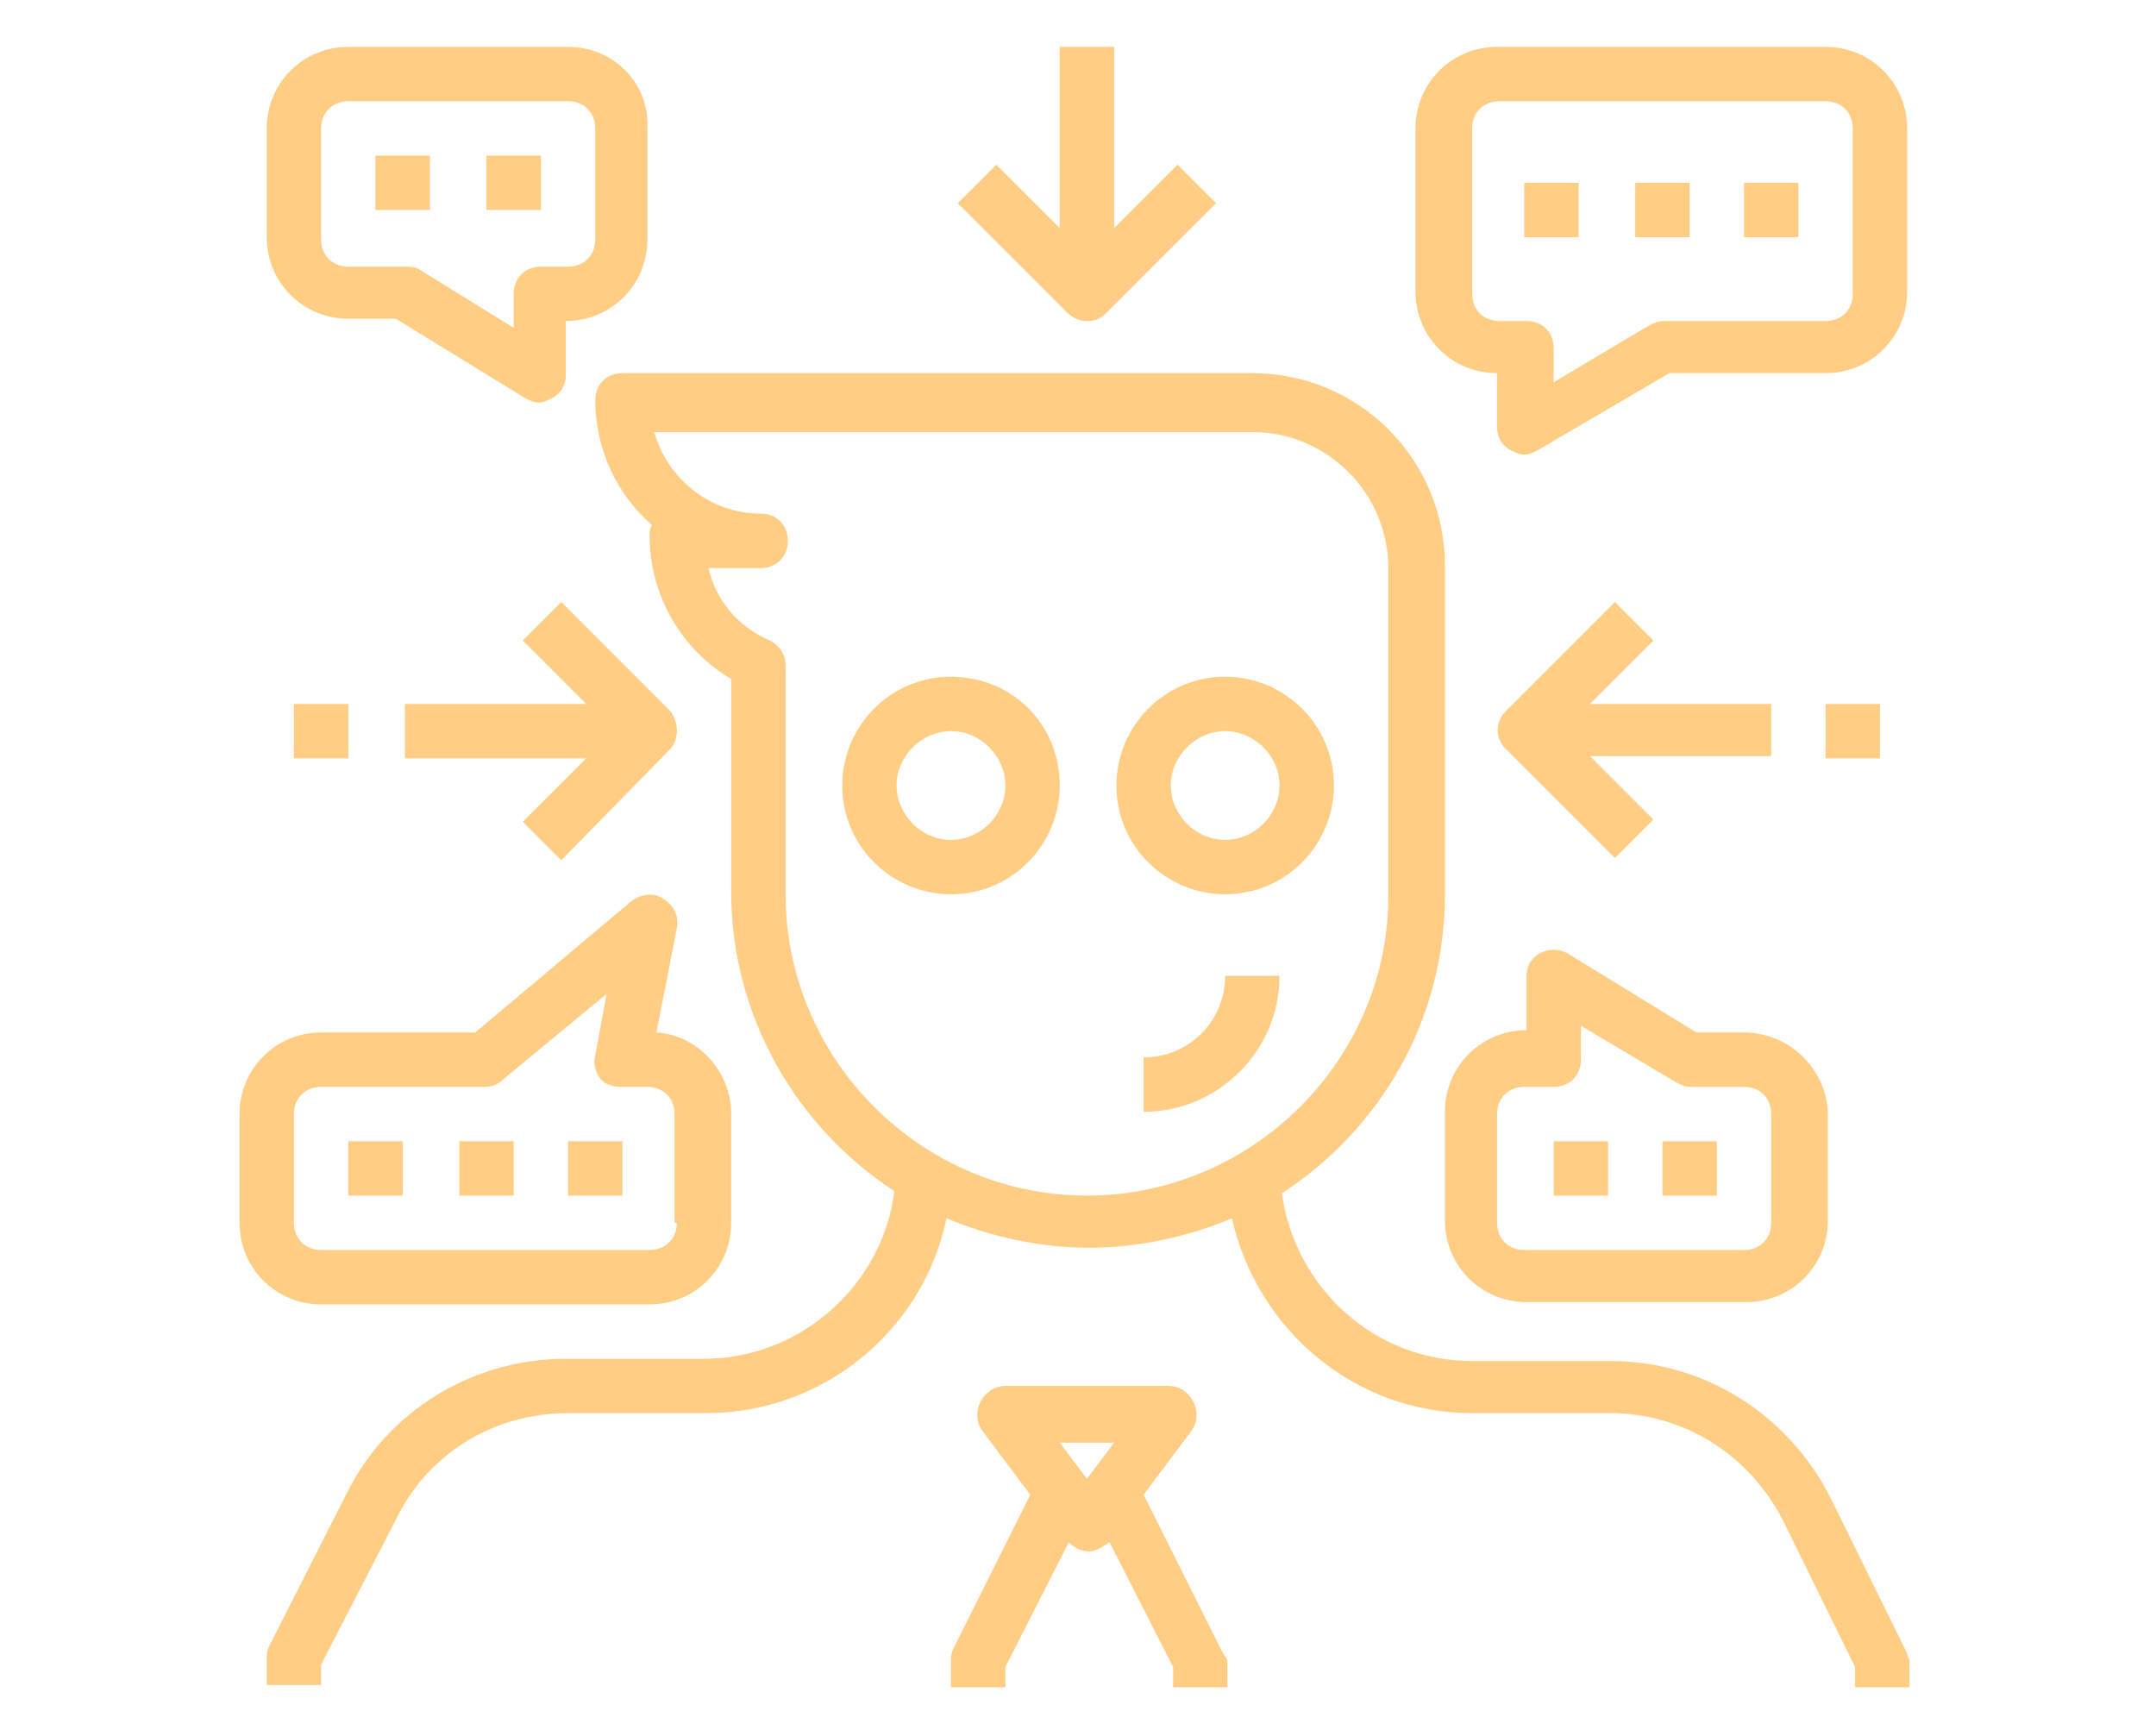 <svg width="92" height="73" viewBox="0 0 92 73" fill="none" xmlns="http://www.w3.org/2000/svg">
<g opacity="0.7">
<path d="M46.382 51.019C39.324 51.019 33.523 45.218 33.523 38.16V28.395C33.523 27.912 33.232 27.525 32.846 27.331C31.492 26.751 30.525 25.591 30.235 24.238H32.459C33.136 24.238 33.619 23.754 33.619 23.077C33.619 22.401 33.136 21.917 32.459 21.917C30.332 21.917 28.495 20.467 27.915 18.436H53.44C56.63 18.436 59.241 21.047 59.241 24.238V38.257C59.241 45.218 53.44 51.019 46.382 51.019ZM81.285 70.356L78.094 63.879C76.257 60.301 72.68 58.077 68.716 58.077H62.818C58.661 58.077 55.277 54.983 54.697 50.923C58.854 48.215 61.658 43.575 61.658 38.16V24.141C61.658 19.597 57.984 15.923 53.44 15.923H26.561C25.884 15.923 25.401 16.406 25.401 17.083C25.401 19.21 26.368 21.144 27.818 22.401C27.721 22.594 27.721 22.691 27.721 22.884C27.721 25.398 29.075 27.718 31.202 28.975V38.064C31.202 43.381 34.006 48.119 38.163 50.826C37.68 54.79 34.199 57.981 30.042 57.981H24.144C20.18 57.981 16.506 60.204 14.766 63.782L11.478 70.26C11.382 70.453 11.382 70.646 11.382 70.743V71.903H13.702V71.033L16.893 64.845C18.246 62.041 21.05 60.301 24.241 60.301H30.139C35.166 60.301 39.42 56.724 40.387 51.986C42.224 52.76 44.351 53.243 46.478 53.243C48.605 53.243 50.732 52.76 52.569 51.986C53.633 56.724 57.79 60.301 62.818 60.301H68.716C71.81 60.301 74.614 62.041 76.064 64.845L79.158 71.13V72H81.478V70.84C81.382 70.646 81.382 70.55 81.285 70.356Z" fill="#FFB950"/>
<path d="M46.381 63.105L45.221 61.558H47.542L46.381 63.105ZM52.086 70.356L48.799 63.782L50.829 61.075C51.119 60.688 51.119 60.204 50.926 59.818C50.732 59.431 50.346 59.141 49.862 59.141H42.901C42.417 59.141 42.031 59.431 41.837 59.818C41.644 60.204 41.644 60.688 41.934 61.075L43.964 63.782L40.677 70.356C40.58 70.55 40.58 70.743 40.58 70.84V72H42.901V71.13L45.608 65.812C45.801 66.005 46.091 66.199 46.478 66.199C46.768 66.199 47.058 66.005 47.348 65.812L50.056 71.13V72H52.376V70.84C52.279 70.646 52.182 70.55 52.086 70.356Z" fill="#FFB950"/>
<path d="M50.249 7.028L47.542 9.735V2H45.221V9.735L42.514 7.028L40.87 8.671L45.511 13.312C45.705 13.505 45.995 13.699 46.381 13.699C46.768 13.699 46.962 13.602 47.252 13.312L51.892 8.671L50.249 7.028Z" fill="#FFB950"/>
<path d="M75.58 30.039H67.845L70.553 27.331L68.909 25.688L64.268 30.329C63.785 30.812 63.785 31.489 64.268 31.972L68.909 36.613L70.553 34.97L67.845 32.263H75.58V30.039Z" fill="#FFB950"/>
<path d="M28.591 30.329L23.951 25.688L22.307 27.331L25.014 30.039H17.279V32.359H25.014L22.307 35.066L23.951 36.71L28.591 31.972C28.978 31.586 28.978 30.812 28.591 30.329Z" fill="#FFB950"/>
<path d="M80.221 30.039H77.901V32.359H80.221V30.039Z" fill="#FFB950"/>
<path d="M14.862 30.039H12.542V32.359H14.862V30.039Z" fill="#FFB950"/>
<path d="M40.581 35.84C39.324 35.84 38.26 34.776 38.26 33.519C38.26 32.262 39.324 31.199 40.581 31.199C41.837 31.199 42.901 32.262 42.901 33.519C42.901 34.776 41.837 35.84 40.581 35.84ZM40.581 28.878C37.97 28.878 35.94 31.006 35.94 33.519C35.94 36.13 38.067 38.16 40.581 38.16C43.191 38.16 45.221 36.033 45.221 33.519C45.221 30.909 43.191 28.878 40.581 28.878Z" fill="#FFB950"/>
<path d="M52.28 35.84C51.023 35.84 49.959 34.776 49.959 33.519C49.959 32.262 51.023 31.199 52.28 31.199C53.536 31.199 54.6 32.262 54.6 33.519C54.6 34.776 53.536 35.84 52.28 35.84ZM52.28 28.878C49.669 28.878 47.639 31.006 47.639 33.519C47.639 36.13 49.766 38.16 52.28 38.16C54.89 38.16 56.92 36.033 56.92 33.519C56.92 30.909 54.793 28.878 52.28 28.878Z" fill="#FFB950"/>
<path d="M79.061 12.539C79.061 13.216 78.578 13.699 77.901 13.699H70.94C70.746 13.699 70.553 13.796 70.36 13.892L66.299 16.309V14.859C66.299 14.182 65.816 13.699 65.139 13.699H63.978C63.302 13.699 62.818 13.216 62.818 12.539V5.481C62.818 4.804 63.302 4.32 63.978 4.32H77.901C78.578 4.32 79.061 4.804 79.061 5.481V12.539ZM77.901 2H63.882C61.948 2 60.401 3.547 60.401 5.481V12.442C60.401 14.376 61.948 15.923 63.882 15.923V18.243C63.882 18.63 64.075 19.017 64.462 19.21C64.655 19.307 64.849 19.403 65.042 19.403C65.235 19.403 65.429 19.307 65.622 19.21L71.23 15.923H77.901C79.835 15.923 81.382 14.376 81.382 12.442V5.481C81.382 3.547 79.835 2 77.901 2Z" fill="#FFB950"/>
<path d="M67.362 7.801H65.042V10.121H67.362V7.801Z" fill="#FFB950"/>
<path d="M72.1 7.801H69.779V10.121H72.1V7.801Z" fill="#FFB950"/>
<path d="M76.741 7.801H74.42V10.121H76.741V7.801Z" fill="#FFB950"/>
<path d="M28.882 52.18C28.882 52.856 28.398 53.34 27.721 53.34H13.702C13.025 53.34 12.542 52.856 12.542 52.18V47.539C12.542 46.862 13.025 46.379 13.702 46.379H20.663C20.953 46.379 21.244 46.282 21.437 46.088L25.884 42.414L25.401 45.025C25.304 45.412 25.401 45.702 25.594 45.992C25.788 46.282 26.174 46.379 26.465 46.379H27.625C28.302 46.379 28.785 46.862 28.785 47.539V52.18H28.882ZM28.012 44.058L28.882 39.611C28.978 39.127 28.785 38.644 28.302 38.354C27.915 38.063 27.335 38.16 26.948 38.45L20.277 44.058H13.702C11.768 44.058 10.221 45.605 10.221 47.539V52.18C10.221 54.113 11.768 55.66 13.702 55.66H27.721C29.655 55.66 31.202 54.113 31.202 52.18V47.539C31.202 45.702 29.752 44.155 28.012 44.058Z" fill="#FFB950"/>
<path d="M26.561 48.699H24.241V51.019H26.561V48.699Z" fill="#FFB950"/>
<path d="M21.92 48.699H19.6V51.019H21.92V48.699Z" fill="#FFB950"/>
<path d="M17.183 48.699H14.862V51.019H17.183V48.699Z" fill="#FFB950"/>
<path d="M52.279 41.641C52.279 43.575 50.732 45.121 48.799 45.121V47.442C51.989 47.442 54.6 44.831 54.6 41.641H52.279Z" fill="#FFB950"/>
<path d="M25.401 10.218C25.401 10.895 24.918 11.379 24.241 11.379H23.081C22.404 11.379 21.92 11.862 21.92 12.539V13.989L17.86 11.475C17.666 11.379 17.473 11.379 17.183 11.379H14.862C14.185 11.379 13.702 10.895 13.702 10.218V5.481C13.702 4.804 14.185 4.32 14.862 4.32H24.241C24.918 4.32 25.401 4.804 25.401 5.481V10.218ZM24.241 2H14.862C12.929 2 11.382 3.547 11.382 5.481V10.121C11.382 12.055 12.929 13.602 14.862 13.602H16.893L22.404 16.986C22.597 17.083 22.79 17.18 22.984 17.18C23.177 17.18 23.37 17.083 23.564 16.986C23.951 16.793 24.144 16.406 24.144 16.019V13.699C26.078 13.699 27.625 12.152 27.625 10.218V5.481C27.721 3.547 26.174 2 24.241 2Z" fill="#FFB950"/>
<path d="M23.081 6.641H20.76V8.961H23.081V6.641Z" fill="#FFB950"/>
<path d="M18.343 6.641H16.023V8.961H18.343V6.641Z" fill="#FFB950"/>
<path d="M75.581 52.179C75.581 52.856 75.097 53.34 74.42 53.34H65.042C64.365 53.34 63.882 52.856 63.882 52.179V47.539C63.882 46.862 64.365 46.378 65.042 46.378H66.299C66.976 46.378 67.459 45.895 67.459 45.218V43.768L71.52 46.185C71.713 46.282 71.907 46.378 72.1 46.378H74.42C75.097 46.378 75.581 46.862 75.581 47.539V52.179V52.179ZM74.42 44.058H72.39L66.879 40.674C66.492 40.481 66.106 40.481 65.719 40.674C65.332 40.867 65.139 41.254 65.139 41.641V43.961C63.205 43.961 61.658 45.508 61.658 47.442V52.083C61.658 54.017 63.205 55.563 65.139 55.563H74.517C76.451 55.563 77.998 54.017 77.998 52.083V47.442C77.901 45.605 76.354 44.058 74.42 44.058Z" fill="#FFB950"/>
<path d="M68.619 48.699H66.299V51.019H68.619V48.699Z" fill="#FFB950"/>
<path d="M73.26 48.699H70.94V51.019H73.26V48.699Z" fill="#FFB950"/>
</g>
</svg>
